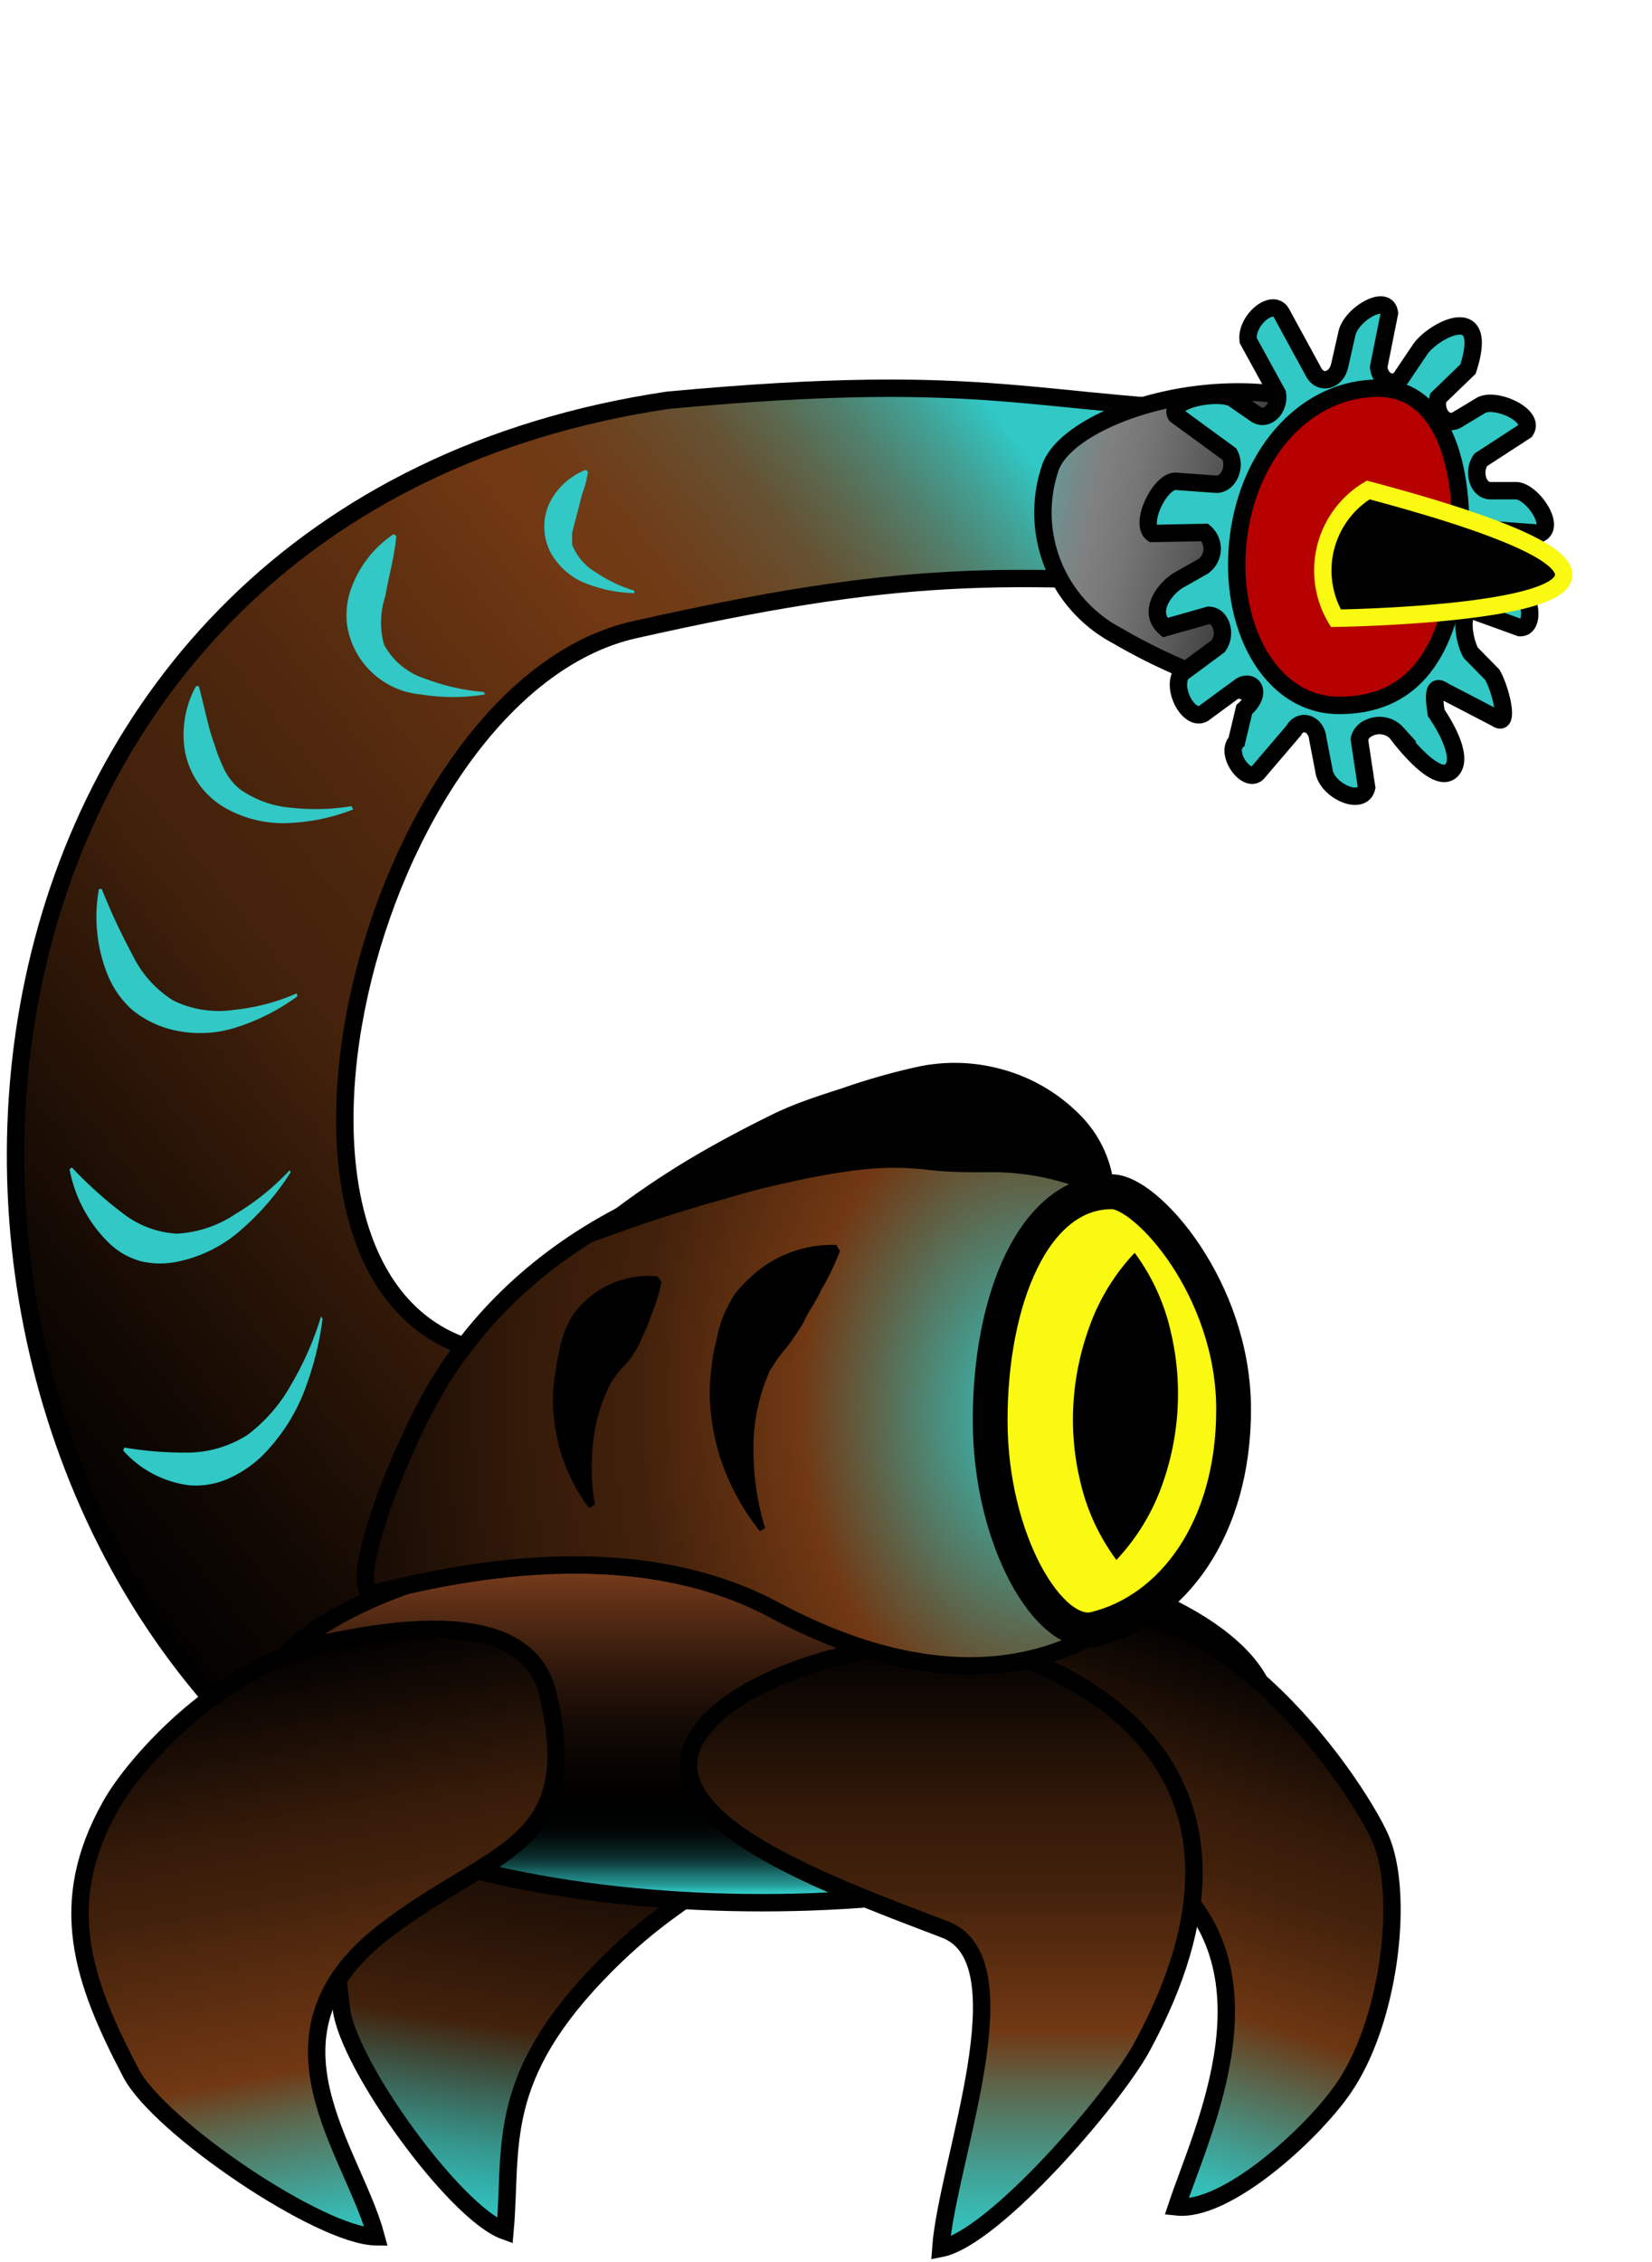 <svg xmlns="http://www.w3.org/2000/svg" xmlns:xlink="http://www.w3.org/1999/xlink" viewBox="0 0 95 130"><defs><style>.cls-1,.cls-10,.cls-11,.cls-12,.cls-2,.cls-4,.cls-5,.cls-6,.cls-7,.cls-8,.cls-9{stroke:#000;}.cls-1,.cls-10,.cls-11,.cls-13,.cls-2,.cls-4,.cls-5,.cls-6,.cls-7,.cls-8,.cls-9{stroke-miterlimit:10;}.cls-1{fill:url(#Безымянный_градиент_70);}.cls-2{fill:url(#Безымянный_градиент_11);}.cls-11,.cls-3{fill:#31c8c5;}.cls-4{fill:url(#Безымянный_градиент_23);}.cls-5{fill:url(#Безымянный_градиент_62);}.cls-6{fill:url(#Безымянный_градиент_73);}.cls-7{fill:url(#Безымянный_градиент_71);}.cls-8{fill:url(#Безымянный_градиент_7);}.cls-9{fill:#f9f912;stroke-width:2px;}.cls-10{fill:url(#Безымянный_градиент_2);}.cls-12{fill:#b60000;stroke-miterlimit:10;}.cls-13{stroke:#f9f912;}</style><linearGradient id="Безымянный_градиент_70" x1="37.33" y1="127.04" x2="37.33" y2="93.65" gradientTransform="matrix(0.96, 0.14, -0.15, 0.96, 11.48, 0.65)" gradientUnits="userSpaceOnUse"><stop offset="0" stop-color="#31c8c5"/><stop offset="0.04" stop-color="#32bab6"/><stop offset="0.13" stop-color="#36978e"/><stop offset="0.24" stop-color="#3c5d4e"/><stop offset="0.35" stop-color="#42210b"/><stop offset="0.48" stop-color="#2e1708"/><stop offset="0.67" stop-color="#150a03"/><stop offset="0.85" stop-color="#050301"/><stop offset="1"/></linearGradient><linearGradient id="Безымянный_градиент_11" x1="-0.05" y1="139.9" x2="64.67" y2="191.85" gradientTransform="matrix(1, 0, 0, -1, 0, 225.02)" gradientUnits="userSpaceOnUse"><stop offset="0"/><stop offset="0.11" stop-color="#0f0702"/><stop offset="0.31" stop-color="#361b09"/><stop offset="0.36" stop-color="#42210b"/><stop offset="0.47" stop-color="#4c260d"/><stop offset="0.64" stop-color="#631"/><stop offset="0.7" stop-color="#713813"/><stop offset="0.75" stop-color="#703b16"/><stop offset="0.79" stop-color="#6c4421"/><stop offset="0.84" stop-color="#655233"/><stop offset="0.88" stop-color="#5c674d"/><stop offset="0.92" stop-color="#50816e"/><stop offset="0.96" stop-color="#42a195"/><stop offset="1" stop-color="#31c7c4"/><stop offset="1" stop-color="#31c8c5"/></linearGradient><linearGradient id="Безымянный_градиент_23" x1="43.83" y1="109.36" x2="43.83" y2="88.05" gradientUnits="userSpaceOnUse"><stop offset="0.03" stop-color="#31c8c5"/><stop offset="0.03" stop-color="#30c4c1"/><stop offset="0.05" stop-color="#259794"/><stop offset="0.08" stop-color="#1b6e6c"/><stop offset="0.1" stop-color="#134c4b"/><stop offset="0.12" stop-color="#0c3030"/><stop offset="0.15" stop-color="#071b1a"/><stop offset="0.18" stop-color="#030c0b"/><stop offset="0.21" stop-color="#010303"/><stop offset="0.26"/><stop offset="0.36" stop-color="#060301"/><stop offset="0.49" stop-color="#160b05"/><stop offset="0.63" stop-color="#30180b"/><stop offset="0.78" stop-color="#552b14"/><stop offset="0.94" stop-color="#85421f"/><stop offset="1" stop-color="#984c24"/></linearGradient><linearGradient id="Безымянный_градиент_62" x1="14.8" y1="128.69" x2="14.8" y2="95.33" gradientTransform="matrix(1.01, -0.19, 0.21, 1, -18.66, 2.31)" gradientUnits="userSpaceOnUse"><stop offset="0" stop-color="#31c8c5"/><stop offset="0.04" stop-color="#36bcb6"/><stop offset="0.11" stop-color="#459b8e"/><stop offset="0.22" stop-color="#5c684e"/><stop offset="0.3" stop-color="#713813"/><stop offset="0.54" stop-color="#4c260d"/><stop offset="0.59" stop-color="#42210b"/><stop offset="0.7" stop-color="#361b09"/><stop offset="0.88" stop-color="#160b04"/><stop offset="1"/></linearGradient><linearGradient id="Безымянный_градиент_73" x1="74.88" y1="125.88" x2="74.88" y2="92.17" gradientTransform="matrix(0.88, 0.29, -0.24, 0.91, 26.63, -11.4)" gradientUnits="userSpaceOnUse"><stop offset="0" stop-color="#31c8c5"/><stop offset="0.05" stop-color="#36bcb6"/><stop offset="0.13" stop-color="#439b8e"/><stop offset="0.25" stop-color="#59674e"/><stop offset="0.36" stop-color="#6d3612"/><stop offset="0.59" stop-color="#42210b"/><stop offset="0.7" stop-color="#361b09"/><stop offset="0.88" stop-color="#160b04"/><stop offset="1"/></linearGradient><linearGradient id="Безымянный_градиент_71" x1="54.16" y1="129.24" x2="54.16" y2="94.36" gradientUnits="userSpaceOnUse"><stop offset="0" stop-color="#31c8c5"/><stop offset="0.05" stop-color="#36bcb6"/><stop offset="0.14" stop-color="#459b8e"/><stop offset="0.26" stop-color="#5c684e"/><stop offset="0.36" stop-color="#713813"/><stop offset="0.55" stop-color="#4c260d"/><stop offset="0.59" stop-color="#42210b"/><stop offset="0.7" stop-color="#361b09"/><stop offset="0.88" stop-color="#160b04"/><stop offset="1"/></linearGradient><radialGradient id="Безымянный_градиент_7" cx="43.81" cy="199.4" r="46.08" gradientTransform="matrix(1, -0.05, -0.07, -1.36, 30, 354.76)" gradientUnits="userSpaceOnUse"><stop offset="0" stop-color="#31c8c5"/><stop offset="0.07" stop-color="#3eaaa0"/><stop offset="0.22" stop-color="#605f43"/><stop offset="0.3" stop-color="#713813"/><stop offset="0.46" stop-color="#4c260d"/><stop offset="0.5" stop-color="#42210b"/><stop offset="0.63" stop-color="#361b09"/><stop offset="0.86" stop-color="#160b04"/><stop offset="1"/></radialGradient><linearGradient id="Безымянный_градиент_2" x1="41.74" y1="802.81" x2="68.82" y2="805.49" gradientTransform="matrix(0.71, 0.38, 0.28, -0.93, -196.76, 753.54)" gradientUnits="userSpaceOnUse"><stop offset="0" stop-color="#31c8c5"/><stop offset="0.04" stop-color="#40bbb8"/><stop offset="0.16" stop-color="#639b9a"/><stop offset="0.25" stop-color="#788787"/><stop offset="0.31" stop-color="gray"/><stop offset="0.41" stop-color="#767676"/><stop offset="0.58" stop-color="#5b5b5b"/><stop offset="0.8" stop-color="#2f2f2f"/><stop offset="1"/></linearGradient></defs><title>враги2 атака</title><g id="Слой_7" data-name="Слой 7"><path class="cls-1" d="M34.92,112.87c5.33-5.31,7.25-3.78,9.73-11.11,1.57-4.61-3-4.58-6.42-5.07-6-.87-12.5,2.83-14.51,4.57-4.68,4.08-4.8,8.47-4.09,14.19.41,3.26,6.55,11.75,9.41,12.77C29.48,123.36,28.37,119.4,34.92,112.87Z"/><path class="cls-2" d="M15.91,101.44C-8.91,79.33-4,29.31,38.42,23c19.09-1.77,20.86.4,34.55.69,8,1.27,9.63,9.62-.72,10.21C57.6,32.8,51.6,32.8,36.49,36.19,21.1,39.64,12.53,74.58,28,77.73S33.46,111.35,15.91,101.44Z"/><path class="cls-3" d="M18.55,75.79a18,18,0,0,1-1.1,4.28A10.73,10.73,0,0,1,15,83.74,6.79,6.79,0,0,1,13.08,85a4.63,4.63,0,0,1-2.2.36,6.13,6.13,0,0,1-3.8-2l.07-.17a20.65,20.65,0,0,0,3.76.29,6.51,6.51,0,0,0,3.3-1,9.19,9.19,0,0,0,2.55-2.94,17.71,17.71,0,0,0,1.7-3.88Z"/><path class="cls-3" d="M16.71,67.38a15.18,15.18,0,0,1-2.81,3.27,7.89,7.89,0,0,1-3.65,1.85,4.86,4.86,0,0,1-2.08,0,4.22,4.22,0,0,1-1.93-1.09A8,8,0,0,1,4,67.2l.13-.11a23.13,23.13,0,0,0,2.92,2.63,5.58,5.58,0,0,0,3.12,1.18,6.71,6.71,0,0,0,3.37-1.13,14.21,14.21,0,0,0,3.12-2.52Z"/><path class="cls-3" d="M17.1,57.26a12.14,12.14,0,0,1-3.59,1.81,6.77,6.77,0,0,1-4,0A5.83,5.83,0,0,1,7.56,58a5.5,5.5,0,0,1-1.38-2,8.89,8.89,0,0,1-.49-4.91h.16a36.85,36.85,0,0,0,1.78,3.81A6.28,6.28,0,0,0,10,57.52a6,6,0,0,0,3.44.52,12,12,0,0,0,3.62-.95Z"/><path class="cls-3" d="M20.31,46.52a11.38,11.38,0,0,1-3.51.77A6.79,6.79,0,0,1,13,46.46a4.77,4.77,0,0,1-2.37-3.32,5.81,5.81,0,0,1,.64-3.71l.16,0c.34,1.23.53,2.36.9,3.34a9.46,9.46,0,0,0,.53,1.37,3.41,3.41,0,0,0,.89,1.18,5.87,5.87,0,0,0,3,1.1,12.52,12.52,0,0,0,3.46-.09Z"/><path class="cls-3" d="M27.89,39.91a11.36,11.36,0,0,1-3.68,0,4.71,4.71,0,0,1-4.27-4.14,4.58,4.58,0,0,1,.3-2.07,6.34,6.34,0,0,1,2.39-3l.16.1c-.12,1.31-.46,2.41-.63,3.46a4.83,4.83,0,0,0-.08,2.78A4.07,4.07,0,0,0,24.44,39a12.36,12.36,0,0,0,3.39.77Z"/><path class="cls-3" d="M36.48,34.09a8.12,8.12,0,0,1-2.57-.48,4,4,0,0,1-2.24-1.84,3.22,3.22,0,0,1,0-3A4,4,0,0,1,33.68,27l.13.11a5.39,5.39,0,0,1-.33,1.27l-.28,1.1-.25.94-.05.23v.22l0,.21,0,.22a3.2,3.2,0,0,0,1.36,1.59,8.39,8.39,0,0,0,2.22,1.06Z"/><ellipse class="cls-4" cx="43.83" cy="98.7" rx="29.15" ry="10.65"/><path class="cls-5" d="M22,111.08c6.23-4.87,11.65-4.72,9.5-13.75-1.18-5-8.81-3.71-12.35-3-6.35,1.19-11.42,7-12.78,9.43-3.16,5.61-1.66,10,1.16,15.38,1.61,3.08,10.87,9.37,14.1,9.41C20.3,123.55,14.44,117,22,111.08Z"/><path class="cls-6" d="M66.71,107.57c-12.55-9.86-13.53-12-7.09-14.46,10-3.88,19,10.37,19.88,12.83,1.23,3.34.35,10.38-2.28,14.13-1.79,2.57-6.7,7.07-9.56,6.76C69.15,122.35,73.76,113.1,66.71,107.57Z"/><path class="cls-7" d="M54.34,110.89C47.15,108.14,35.56,104,41,98.7c3.6-3.45,12.37-5,15.76-4.08,6.11,1.65,17.25,7.64,8.92,23-1.62,3-8.51,11-11.58,11.6C54.46,124.24,59.05,112.69,54.34,110.89Z"/><path class="cls-8" d="M24.4,81C21.81,86,20,92,21.62,91.54c4.29-1.07,14.64-3.45,22.93,1C62.28,102,71.36,88.3,70.87,79.61,70.5,72.87,66.25,65.82,52.25,66S28.7,72.61,24.4,81Z"/><path d="M43.7,88a13.51,13.51,0,0,1-2.33-4.36,13,13,0,0,1-.5-2.54,10.37,10.37,0,0,1,.07-2.67,6.94,6.94,0,0,1,.25-1.36,7.94,7.94,0,0,1,.37-1.35,9.26,9.26,0,0,1,.63-1.26,6.63,6.63,0,0,1,.91-1,6.82,6.82,0,0,1,5-1.91l.2.35a15,15,0,0,1-1.1,2.28c-.32.71-.76,1.24-1,1.85-.17.27-.34.54-.53.8a6.13,6.13,0,0,1-.57.77,5.58,5.58,0,0,0-.57.78l-.28.42-.18.46a10.78,10.78,0,0,0-.74,4.09A15.14,15.14,0,0,0,44,87.82Z"/><path d="M33.88,86.67a10.39,10.39,0,0,1-1.75-3.6l-.21-1-.11-1a9.8,9.8,0,0,1,.13-2.23,8,8,0,0,1,.2-1.09,6.94,6.94,0,0,1,.28-1.11,6.13,6.13,0,0,1,.48-1,4.56,4.56,0,0,1,.73-.85,5.33,5.33,0,0,1,4.18-1.44l.23.33a9.89,9.89,0,0,1-.63,2c-.17.61-.46,1.07-.64,1.56a7,7,0,0,1-.39.65,3.66,3.66,0,0,1-.46.58,4,4,0,0,0-.5.59,2.51,2.51,0,0,0-.41.66,9.4,9.4,0,0,0-.9,3.16,12.35,12.35,0,0,0,.1,3.59Z"/><path class="cls-9" d="M70.94,81c0-6.93-5-12.51-7-12.51-4.51,0-7,6.22-7,13.14s3.42,12.59,6,12C67.38,92.56,70.94,87.91,70.94,81Z"/><path d="M65.25,72a12.09,12.09,0,0,1,2.08,4.55,15.51,15.51,0,0,1-.51,8.82,12.27,12.27,0,0,1-2.62,4.28,12.07,12.07,0,0,1-2.09-4.56,15.16,15.16,0,0,1-.38-4.45,15.54,15.54,0,0,1,.91-4.37A12.06,12.06,0,0,1,65.25,72Z"/><path d="M33.64,70.85a48.83,48.83,0,0,1,6.94-4.78c1.23-.7,2.49-1.36,3.79-2S47,63,48.44,62.54a37.71,37.71,0,0,1,4.37-1.24,10.17,10.17,0,0,1,4.83.16,9.94,9.94,0,0,1,4.45,2.6,6.78,6.78,0,0,1,2,4.53l-.51.32a14.66,14.66,0,0,0-6.94-1.54c-1.06,0-2.18,0-3.37-.15a16.79,16.79,0,0,0-3.75,0c-1.27.15-2.56.38-3.85.66s-2.6.59-3.9,1c-2.61.7-5.21,1.58-7.79,2.53Z"/><path class="cls-10" d="M60.38,26.94a8,8,0,0,0,3.86,9.59c6.36,3.73,15.34,5.83,16.34,2.57S84.27,27.39,77.81,24,61.41,23.68,60.38,26.94Z"/><path class="cls-11" d="M79.9,18l-.62,3.1c.1.89,1,1.17,1.38.47l1-1.48c.71-1.07,4.06-2.9,2.76,1.12l-1.72,1.66c-.22.89.45,1.64,1.1,1.25l1.36-.82c.83-.48,3.17.57,2.56,1.46l-2.57,1.67c-.48.69-.15,1.76.55,1.77l1.47,0c.9,0,2.3,2,1.41,2.45l-3.75-.28c-.65.37.45,2.2,1.07,2.6l1.38.78c.78.52,1,2.36.12,2.32l-2.76-1c-.71,0-.47,1.73-.06,2.45l1.24,1.26c.51.91,1,3.05.24,2.51L83,39.7c-.61-.43-.54.38-.41,1.27,0,0,1.77,2.49.85,3.33s-3.11-2.16-3.11-2.16a1.35,1.35,0,0,0-1.59-.31.94.94,0,0,0-.57.65l.42,2.78c-.25,1.12-2.33.17-2.46-1l-.35-1.81c-.09-.89-1-1.17-1.38-.47l-2,2.34c-.6.89-2-1-1.29-1.7l.44-1.84c1.11-1,.45-1.74-.2-1.35L69.21,41c-.82.49-1.87-1.42-1.26-2.31l2.11-1.56c.5-.69.16-1.76-.55-1.77L67,36.07c-1.06-.92,0-2.28.82-2.75l1.36-.77a1.24,1.24,0,0,0,.1-1.95l-3,.06c-.77-.52.39-3,1.32-3l2.35.17c.7,0,1.15-1,.75-1.73l-3.07-2.24c-.51-.92,2.55-1.46,3.32-.93l1.27.88c.61.41,1.37-.3,1.24-1.18l-1.68-3.06c-.16-1.14,1.42-2.49,1.92-1.56l1.85,3.39c.4.72,1.3.48,1.49-.4l.42-1.85C77.71,18.05,79.77,16.84,79.9,18Z"/><path class="cls-12" d="M71.22,30.85c.64-5,4-8.56,8.07-8.54s5.18,5.51,4.53,10.54S81,40.55,77,40.54,70.58,35.89,71.22,30.85Z"/><path class="cls-13" d="M78.68,28.16c26.34,7-1.86,7.37-1.86,7.37A5.4,5.4,0,0,1,78.68,28.16Z"/></g></svg>